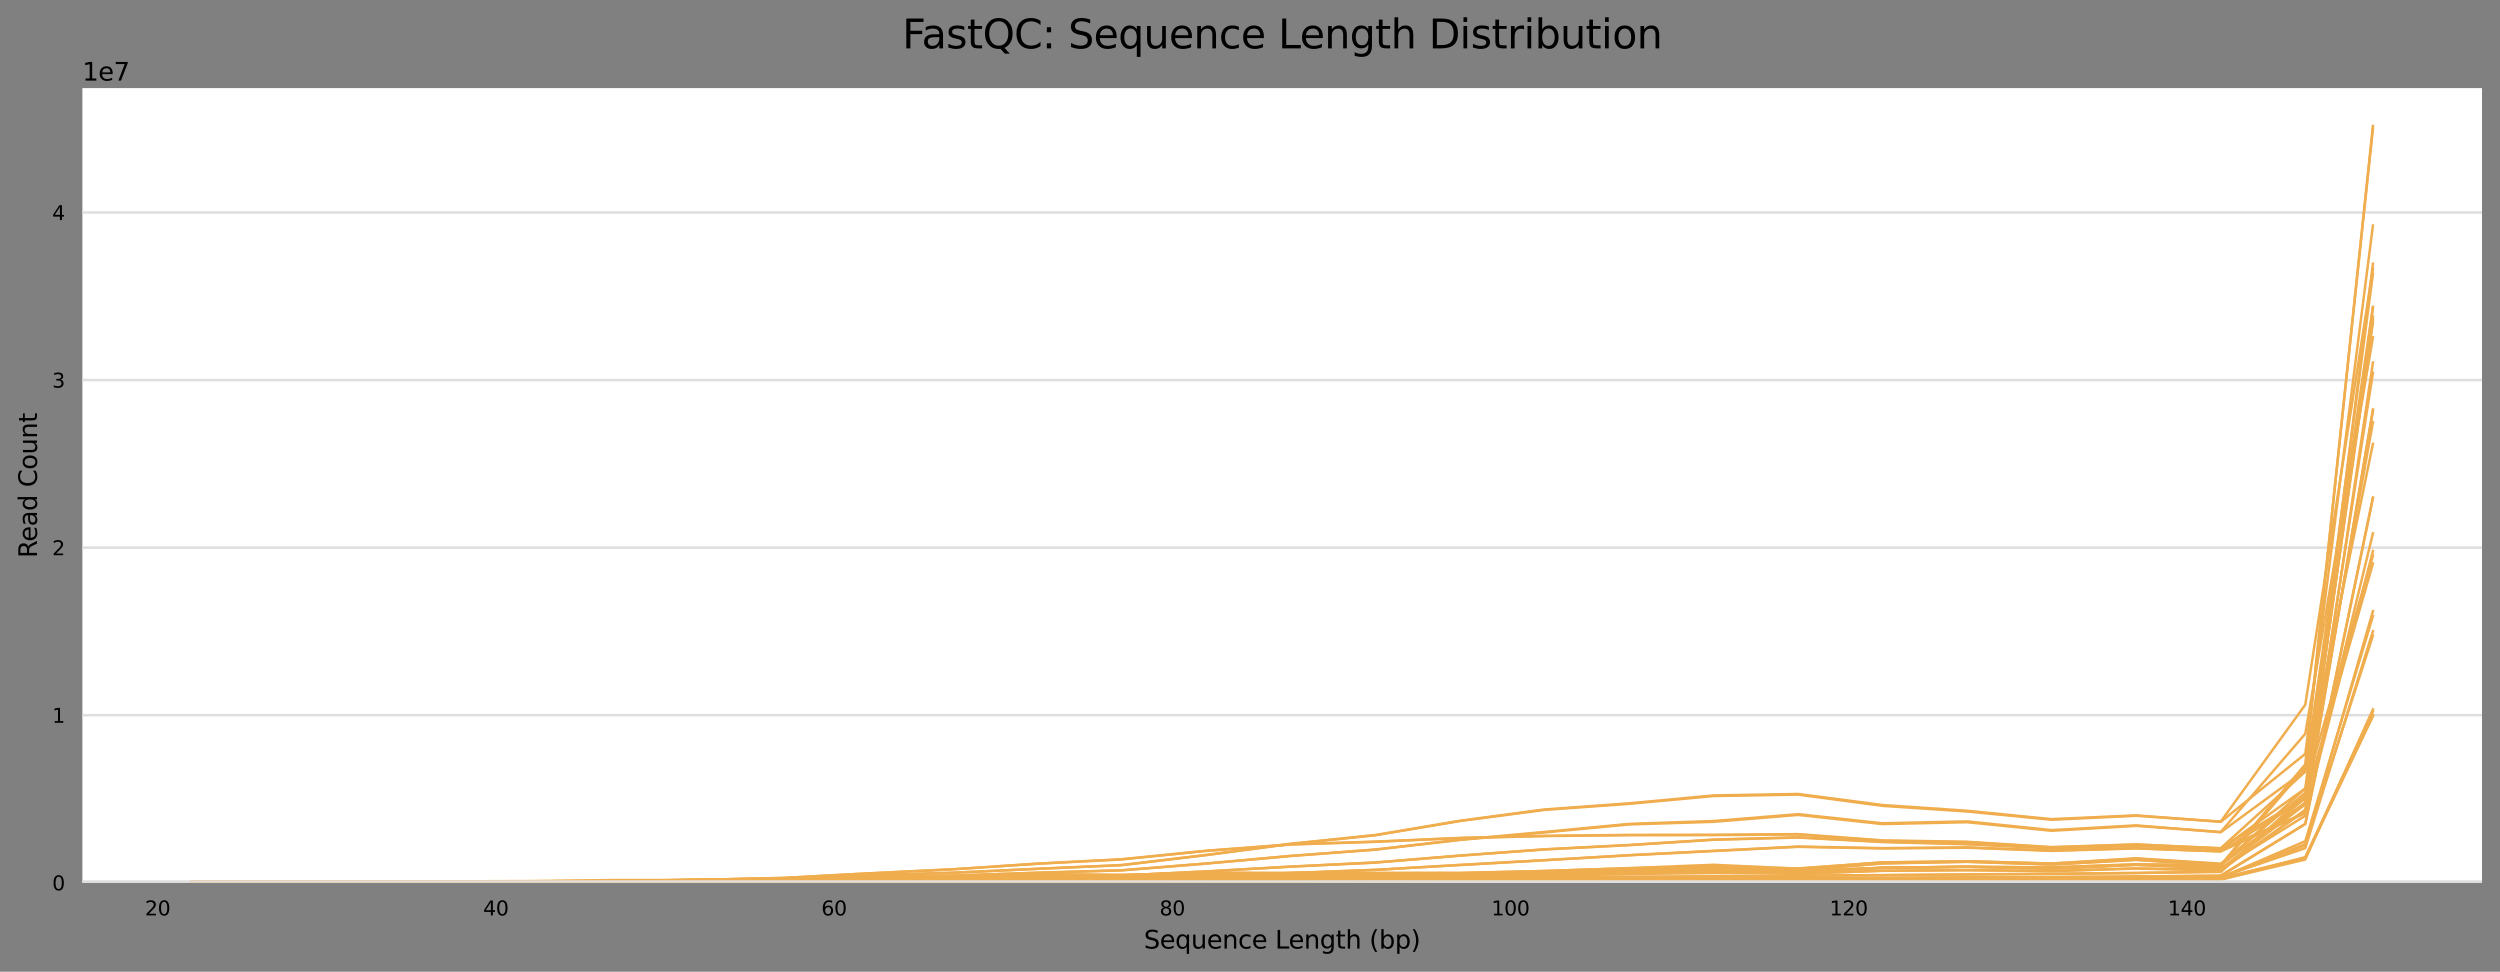 <?xml version="1.0" encoding="utf-8" standalone="no"?>
<!DOCTYPE svg PUBLIC "-//W3C//DTD SVG 1.1//EN"
  "http://www.w3.org/Graphics/SVG/1.1/DTD/svg11.dtd">
<svg xmlns:xlink="http://www.w3.org/1999/xlink" width="1000.358pt" height="388.845pt" viewBox="0 0 1000.358 388.845" xmlns="http://www.w3.org/2000/svg" version="1.1">
 <rect x="0" y="0" width="1000.358" height="388.845" fill="#808080" stroke="none"/>
 <defs>
  <style type="text/css">*{stroke-linejoin: round; stroke-linecap: butt}</style>
 </defs>
 <g id="figure_1">
  <g id="axes_1">
   <g id="patch_1">
    <path d="M 32.968 353.224 
L 993.158 353.224 
L 993.158 35.256 
L 32.968 35.256 
z
" style="fill: #ffffff"/>
   </g>
   <g id="matplotlib.axis_1">
    <g id="xtick_1">
     <g id="text_1">
      <!-- 20 -->
      <g transform="translate(57.99 366.303) scale(0.08 -0.08)">
       <defs>
        <path id="DejaVuSans-32" d="M 1228 531 
L 3431 531 
L 3431 0 
L 469 0 
L 469 531 
Q 828 903 1448 1529 
Q 2069 2156 2228 2338 
Q 2531 2678 2651 2914 
Q 2772 3150 2772 3378 
Q 2772 3750 2511 3984 
Q 2250 4219 1831 4219 
Q 1534 4219 1204 4116 
Q 875 4013 500 3803 
L 500 4441 
Q 881 4594 1212 4672 
Q 1544 4750 1819 4750 
Q 2544 4750 2975 4387 
Q 3406 4025 3406 3419 
Q 3406 3131 3298 2873 
Q 3191 2616 2906 2266 
Q 2828 2175 2409 1742 
Q 1991 1309 1228 531 
z
" transform="scale(0.016)"/>
        <path id="DejaVuSans-30" d="M 2034 4250 
Q 1547 4250 1301 3770 
Q 1056 3291 1056 2328 
Q 1056 1369 1301 889 
Q 1547 409 2034 409 
Q 2525 409 2770 889 
Q 3016 1369 3016 2328 
Q 3016 3291 2770 3770 
Q 2525 4250 2034 4250 
z
M 2034 4750 
Q 2819 4750 3233 4129 
Q 3647 3509 3647 2328 
Q 3647 1150 3233 529 
Q 2819 -91 2034 -91 
Q 1250 -91 836 529 
Q 422 1150 422 2328 
Q 422 3509 836 4129 
Q 1250 4750 2034 4750 
z
" transform="scale(0.016)"/>
       </defs>
       <use xlink:href="#DejaVuSans-32"/>
       <use xlink:href="#DejaVuSans-30" x="63.623"/>
      </g>
     </g>
    </g>
    <g id="xtick_2">
     <g id="text_2">
      <!-- 40 -->
      <g transform="translate(193.323 366.303) scale(0.08 -0.08)">
       <defs>
        <path id="DejaVuSans-34" d="M 2419 4116 
L 825 1625 
L 2419 1625 
L 2419 4116 
z
M 2253 4666 
L 3047 4666 
L 3047 1625 
L 3713 1625 
L 3713 1100 
L 3047 1100 
L 3047 0 
L 2419 0 
L 2419 1100 
L 313 1100 
L 313 1709 
L 2253 4666 
z
" transform="scale(0.016)"/>
       </defs>
       <use xlink:href="#DejaVuSans-34"/>
       <use xlink:href="#DejaVuSans-30" x="63.623"/>
      </g>
     </g>
    </g>
    <g id="xtick_3">
     <g id="text_3">
      <!-- 60 -->
      <g transform="translate(328.656 366.303) scale(0.08 -0.08)">
       <defs>
        <path id="DejaVuSans-36" d="M 2113 2584 
Q 1688 2584 1439 2293 
Q 1191 2003 1191 1497 
Q 1191 994 1439 701 
Q 1688 409 2113 409 
Q 2538 409 2786 701 
Q 3034 994 3034 1497 
Q 3034 2003 2786 2293 
Q 2538 2584 2113 2584 
z
M 3366 4563 
L 3366 3988 
Q 3128 4100 2886 4159 
Q 2644 4219 2406 4219 
Q 1781 4219 1451 3797 
Q 1122 3375 1075 2522 
Q 1259 2794 1537 2939 
Q 1816 3084 2150 3084 
Q 2853 3084 3261 2657 
Q 3669 2231 3669 1497 
Q 3669 778 3244 343 
Q 2819 -91 2113 -91 
Q 1303 -91 875 529 
Q 447 1150 447 2328 
Q 447 3434 972 4092 
Q 1497 4750 2381 4750 
Q 2619 4750 2861 4703 
Q 3103 4656 3366 4563 
z
" transform="scale(0.016)"/>
       </defs>
       <use xlink:href="#DejaVuSans-36"/>
       <use xlink:href="#DejaVuSans-30" x="63.623"/>
      </g>
     </g>
    </g>
    <g id="xtick_4">
     <g id="text_4">
      <!-- 80 -->
      <g transform="translate(463.99 366.303) scale(0.08 -0.08)">
       <defs>
        <path id="DejaVuSans-38" d="M 2034 2216 
Q 1584 2216 1326 1975 
Q 1069 1734 1069 1313 
Q 1069 891 1326 650 
Q 1584 409 2034 409 
Q 2484 409 2743 651 
Q 3003 894 3003 1313 
Q 3003 1734 2745 1975 
Q 2488 2216 2034 2216 
z
M 1403 2484 
Q 997 2584 770 2862 
Q 544 3141 544 3541 
Q 544 4100 942 4425 
Q 1341 4750 2034 4750 
Q 2731 4750 3128 4425 
Q 3525 4100 3525 3541 
Q 3525 3141 3298 2862 
Q 3072 2584 2669 2484 
Q 3125 2378 3379 2068 
Q 3634 1759 3634 1313 
Q 3634 634 3220 271 
Q 2806 -91 2034 -91 
Q 1263 -91 848 271 
Q 434 634 434 1313 
Q 434 1759 690 2068 
Q 947 2378 1403 2484 
z
M 1172 3481 
Q 1172 3119 1398 2916 
Q 1625 2713 2034 2713 
Q 2441 2713 2670 2916 
Q 2900 3119 2900 3481 
Q 2900 3844 2670 4047 
Q 2441 4250 2034 4250 
Q 1625 4250 1398 4047 
Q 1172 3844 1172 3481 
z
" transform="scale(0.016)"/>
       </defs>
       <use xlink:href="#DejaVuSans-38"/>
       <use xlink:href="#DejaVuSans-30" x="63.623"/>
      </g>
     </g>
    </g>
    <g id="xtick_5">
     <g id="text_5">
      <!-- 100 -->
      <g transform="translate(596.778 366.303) scale(0.08 -0.08)">
       <defs>
        <path id="DejaVuSans-31" d="M 794 531 
L 1825 531 
L 1825 4091 
L 703 3866 
L 703 4441 
L 1819 4666 
L 2450 4666 
L 2450 531 
L 3481 531 
L 3481 0 
L 794 0 
L 794 531 
z
" transform="scale(0.016)"/>
       </defs>
       <use xlink:href="#DejaVuSans-31"/>
       <use xlink:href="#DejaVuSans-30" x="63.623"/>
       <use xlink:href="#DejaVuSans-30" x="127.246"/>
      </g>
     </g>
    </g>
    <g id="xtick_6">
     <g id="text_6">
      <!-- 120 -->
      <g transform="translate(732.111 366.303) scale(0.08 -0.08)">
       <use xlink:href="#DejaVuSans-31"/>
       <use xlink:href="#DejaVuSans-32" x="63.623"/>
       <use xlink:href="#DejaVuSans-30" x="127.246"/>
      </g>
     </g>
    </g>
    <g id="xtick_7">
     <g id="text_7">
      <!-- 140 -->
      <g transform="translate(867.445 366.303) scale(0.08 -0.08)">
       <use xlink:href="#DejaVuSans-31"/>
       <use xlink:href="#DejaVuSans-34" x="63.623"/>
       <use xlink:href="#DejaVuSans-30" x="127.246"/>
      </g>
     </g>
    </g>
    <g id="text_8">
     <!-- Sequence Length (bp) -->
     <g transform="translate(457.723 379.565) scale(0.1 -0.1)">
      <defs>
       <path id="DejaVuSans-53" d="M 3425 4513 
L 3425 3897 
Q 3066 4069 2747 4153 
Q 2428 4238 2131 4238 
Q 1616 4238 1336 4038 
Q 1056 3838 1056 3469 
Q 1056 3159 1242 3001 
Q 1428 2844 1947 2747 
L 2328 2669 
Q 3034 2534 3370 2195 
Q 3706 1856 3706 1288 
Q 3706 609 3251 259 
Q 2797 -91 1919 -91 
Q 1588 -91 1214 -16 
Q 841 59 441 206 
L 441 856 
Q 825 641 1194 531 
Q 1563 422 1919 422 
Q 2459 422 2753 634 
Q 3047 847 3047 1241 
Q 3047 1584 2836 1778 
Q 2625 1972 2144 2069 
L 1759 2144 
Q 1053 2284 737 2584 
Q 422 2884 422 3419 
Q 422 4038 858 4394 
Q 1294 4750 2059 4750 
Q 2388 4750 2728 4690 
Q 3069 4631 3425 4513 
z
" transform="scale(0.016)"/>
       <path id="DejaVuSans-65" d="M 3597 1894 
L 3597 1613 
L 953 1613 
Q 991 1019 1311 708 
Q 1631 397 2203 397 
Q 2534 397 2845 478 
Q 3156 559 3463 722 
L 3463 178 
Q 3153 47 2828 -22 
Q 2503 -91 2169 -91 
Q 1331 -91 842 396 
Q 353 884 353 1716 
Q 353 2575 817 3079 
Q 1281 3584 2069 3584 
Q 2775 3584 3186 3129 
Q 3597 2675 3597 1894 
z
M 3022 2063 
Q 3016 2534 2758 2815 
Q 2500 3097 2075 3097 
Q 1594 3097 1305 2825 
Q 1016 2553 972 2059 
L 3022 2063 
z
" transform="scale(0.016)"/>
       <path id="DejaVuSans-71" d="M 947 1747 
Q 947 1113 1208 752 
Q 1469 391 1925 391 
Q 2381 391 2643 752 
Q 2906 1113 2906 1747 
Q 2906 2381 2643 2742 
Q 2381 3103 1925 3103 
Q 1469 3103 1208 2742 
Q 947 2381 947 1747 
z
M 2906 525 
Q 2725 213 2448 61 
Q 2172 -91 1784 -91 
Q 1150 -91 751 415 
Q 353 922 353 1747 
Q 353 2572 751 3078 
Q 1150 3584 1784 3584 
Q 2172 3584 2448 3432 
Q 2725 3281 2906 2969 
L 2906 3500 
L 3481 3500 
L 3481 -1331 
L 2906 -1331 
L 2906 525 
z
" transform="scale(0.016)"/>
       <path id="DejaVuSans-75" d="M 544 1381 
L 544 3500 
L 1119 3500 
L 1119 1403 
Q 1119 906 1312 657 
Q 1506 409 1894 409 
Q 2359 409 2629 706 
Q 2900 1003 2900 1516 
L 2900 3500 
L 3475 3500 
L 3475 0 
L 2900 0 
L 2900 538 
Q 2691 219 2414 64 
Q 2138 -91 1772 -91 
Q 1169 -91 856 284 
Q 544 659 544 1381 
z
M 1991 3584 
L 1991 3584 
z
" transform="scale(0.016)"/>
       <path id="DejaVuSans-6e" d="M 3513 2113 
L 3513 0 
L 2938 0 
L 2938 2094 
Q 2938 2591 2744 2837 
Q 2550 3084 2163 3084 
Q 1697 3084 1428 2787 
Q 1159 2491 1159 1978 
L 1159 0 
L 581 0 
L 581 3500 
L 1159 3500 
L 1159 2956 
Q 1366 3272 1645 3428 
Q 1925 3584 2291 3584 
Q 2894 3584 3203 3211 
Q 3513 2838 3513 2113 
z
" transform="scale(0.016)"/>
       <path id="DejaVuSans-63" d="M 3122 3366 
L 3122 2828 
Q 2878 2963 2633 3030 
Q 2388 3097 2138 3097 
Q 1578 3097 1268 2742 
Q 959 2388 959 1747 
Q 959 1106 1268 751 
Q 1578 397 2138 397 
Q 2388 397 2633 464 
Q 2878 531 3122 666 
L 3122 134 
Q 2881 22 2623 -34 
Q 2366 -91 2075 -91 
Q 1284 -91 818 406 
Q 353 903 353 1747 
Q 353 2603 823 3093 
Q 1294 3584 2113 3584 
Q 2378 3584 2631 3529 
Q 2884 3475 3122 3366 
z
" transform="scale(0.016)"/>
       <path id="DejaVuSans-20" transform="scale(0.016)"/>
       <path id="DejaVuSans-4c" d="M 628 4666 
L 1259 4666 
L 1259 531 
L 3531 531 
L 3531 0 
L 628 0 
L 628 4666 
z
" transform="scale(0.016)"/>
       <path id="DejaVuSans-67" d="M 2906 1791 
Q 2906 2416 2648 2759 
Q 2391 3103 1925 3103 
Q 1463 3103 1205 2759 
Q 947 2416 947 1791 
Q 947 1169 1205 825 
Q 1463 481 1925 481 
Q 2391 481 2648 825 
Q 2906 1169 2906 1791 
z
M 3481 434 
Q 3481 -459 3084 -895 
Q 2688 -1331 1869 -1331 
Q 1566 -1331 1297 -1286 
Q 1028 -1241 775 -1147 
L 775 -588 
Q 1028 -725 1275 -790 
Q 1522 -856 1778 -856 
Q 2344 -856 2625 -561 
Q 2906 -266 2906 331 
L 2906 616 
Q 2728 306 2450 153 
Q 2172 0 1784 0 
Q 1141 0 747 490 
Q 353 981 353 1791 
Q 353 2603 747 3093 
Q 1141 3584 1784 3584 
Q 2172 3584 2450 3431 
Q 2728 3278 2906 2969 
L 2906 3500 
L 3481 3500 
L 3481 434 
z
" transform="scale(0.016)"/>
       <path id="DejaVuSans-74" d="M 1172 4494 
L 1172 3500 
L 2356 3500 
L 2356 3053 
L 1172 3053 
L 1172 1153 
Q 1172 725 1289 603 
Q 1406 481 1766 481 
L 2356 481 
L 2356 0 
L 1766 0 
Q 1100 0 847 248 
Q 594 497 594 1153 
L 594 3053 
L 172 3053 
L 172 3500 
L 594 3500 
L 594 4494 
L 1172 4494 
z
" transform="scale(0.016)"/>
       <path id="DejaVuSans-68" d="M 3513 2113 
L 3513 0 
L 2938 0 
L 2938 2094 
Q 2938 2591 2744 2837 
Q 2550 3084 2163 3084 
Q 1697 3084 1428 2787 
Q 1159 2491 1159 1978 
L 1159 0 
L 581 0 
L 581 4863 
L 1159 4863 
L 1159 2956 
Q 1366 3272 1645 3428 
Q 1925 3584 2291 3584 
Q 2894 3584 3203 3211 
Q 3513 2838 3513 2113 
z
" transform="scale(0.016)"/>
       <path id="DejaVuSans-28" d="M 1984 4856 
Q 1566 4138 1362 3434 
Q 1159 2731 1159 2009 
Q 1159 1288 1364 580 
Q 1569 -128 1984 -844 
L 1484 -844 
Q 1016 -109 783 600 
Q 550 1309 550 2009 
Q 550 2706 781 3412 
Q 1013 4119 1484 4856 
L 1984 4856 
z
" transform="scale(0.016)"/>
       <path id="DejaVuSans-62" d="M 3116 1747 
Q 3116 2381 2855 2742 
Q 2594 3103 2138 3103 
Q 1681 3103 1420 2742 
Q 1159 2381 1159 1747 
Q 1159 1113 1420 752 
Q 1681 391 2138 391 
Q 2594 391 2855 752 
Q 3116 1113 3116 1747 
z
M 1159 2969 
Q 1341 3281 1617 3432 
Q 1894 3584 2278 3584 
Q 2916 3584 3314 3078 
Q 3713 2572 3713 1747 
Q 3713 922 3314 415 
Q 2916 -91 2278 -91 
Q 1894 -91 1617 61 
Q 1341 213 1159 525 
L 1159 0 
L 581 0 
L 581 4863 
L 1159 4863 
L 1159 2969 
z
" transform="scale(0.016)"/>
       <path id="DejaVuSans-70" d="M 1159 525 
L 1159 -1331 
L 581 -1331 
L 581 3500 
L 1159 3500 
L 1159 2969 
Q 1341 3281 1617 3432 
Q 1894 3584 2278 3584 
Q 2916 3584 3314 3078 
Q 3713 2572 3713 1747 
Q 3713 922 3314 415 
Q 2916 -91 2278 -91 
Q 1894 -91 1617 61 
Q 1341 213 1159 525 
z
M 3116 1747 
Q 3116 2381 2855 2742 
Q 2594 3103 2138 3103 
Q 1681 3103 1420 2742 
Q 1159 2381 1159 1747 
Q 1159 1113 1420 752 
Q 1681 391 2138 391 
Q 2594 391 2855 752 
Q 3116 1113 3116 1747 
z
" transform="scale(0.016)"/>
       <path id="DejaVuSans-29" d="M 513 4856 
L 1013 4856 
Q 1481 4119 1714 3412 
Q 1947 2706 1947 2009 
Q 1947 1309 1714 600 
Q 1481 -109 1013 -844 
L 513 -844 
Q 928 -128 1133 580 
Q 1338 1288 1338 2009 
Q 1338 2731 1133 3434 
Q 928 4138 513 4856 
z
" transform="scale(0.016)"/>
      </defs>
      <use xlink:href="#DejaVuSans-53"/>
      <use xlink:href="#DejaVuSans-65" x="63.477"/>
      <use xlink:href="#DejaVuSans-71" x="125"/>
      <use xlink:href="#DejaVuSans-75" x="188.477"/>
      <use xlink:href="#DejaVuSans-65" x="251.855"/>
      <use xlink:href="#DejaVuSans-6e" x="313.379"/>
      <use xlink:href="#DejaVuSans-63" x="376.758"/>
      <use xlink:href="#DejaVuSans-65" x="431.738"/>
      <use xlink:href="#DejaVuSans-20" x="493.262"/>
      <use xlink:href="#DejaVuSans-4c" x="525.049"/>
      <use xlink:href="#DejaVuSans-65" x="579.012"/>
      <use xlink:href="#DejaVuSans-6e" x="640.535"/>
      <use xlink:href="#DejaVuSans-67" x="703.914"/>
      <use xlink:href="#DejaVuSans-74" x="767.391"/>
      <use xlink:href="#DejaVuSans-68" x="806.6"/>
      <use xlink:href="#DejaVuSans-20" x="869.979"/>
      <use xlink:href="#DejaVuSans-28" x="901.766"/>
      <use xlink:href="#DejaVuSans-62" x="940.779"/>
      <use xlink:href="#DejaVuSans-70" x="1004.256"/>
      <use xlink:href="#DejaVuSans-29" x="1067.732"/>
     </g>
    </g>
   </g>
   <g id="matplotlib.axis_2">
    <g id="ytick_1">
     <g id="line2d_1">
      <path d="M 32.968 353.224 
L 993.158 353.224 
" clip-path="url(#pb2df9de93f)" style="fill: none; stroke: #dedede; stroke-linecap: square"/>
     </g>
     <g id="text_9">
      <!-- 0 -->
      <g transform="translate(20.878 356.263) scale(0.08 -0.08)">
       <use xlink:href="#DejaVuSans-30"/>
      </g>
     </g>
    </g>
    <g id="ytick_2">
     <g id="line2d_2">
      <path d="M 32.968 286.176 
L 993.158 286.176 
" clip-path="url(#pb2df9de93f)" style="fill: none; stroke: #dedede; stroke-linecap: square"/>
     </g>
     <g id="text_10">
      <!-- 1 -->
      <g transform="translate(20.878 289.215) scale(0.08 -0.08)">
       <use xlink:href="#DejaVuSans-31"/>
      </g>
     </g>
    </g>
    <g id="ytick_3">
     <g id="line2d_3">
      <path d="M 32.968 219.127 
L 993.158 219.127 
" clip-path="url(#pb2df9de93f)" style="fill: none; stroke: #dedede; stroke-linecap: square"/>
     </g>
     <g id="text_11">
      <!-- 2 -->
      <g transform="translate(20.878 222.166) scale(0.08 -0.08)">
       <use xlink:href="#DejaVuSans-32"/>
      </g>
     </g>
    </g>
    <g id="ytick_4">
     <g id="line2d_4">
      <path d="M 32.968 152.079 
L 993.158 152.079 
" clip-path="url(#pb2df9de93f)" style="fill: none; stroke: #dedede; stroke-linecap: square"/>
     </g>
     <g id="text_12">
      <!-- 3 -->
      <g transform="translate(20.878 155.118) scale(0.08 -0.08)">
       <defs>
        <path id="DejaVuSans-33" d="M 2597 2516 
Q 3050 2419 3304 2112 
Q 3559 1806 3559 1356 
Q 3559 666 3084 287 
Q 2609 -91 1734 -91 
Q 1441 -91 1130 -33 
Q 819 25 488 141 
L 488 750 
Q 750 597 1062 519 
Q 1375 441 1716 441 
Q 2309 441 2620 675 
Q 2931 909 2931 1356 
Q 2931 1769 2642 2001 
Q 2353 2234 1838 2234 
L 1294 2234 
L 1294 2753 
L 1863 2753 
Q 2328 2753 2575 2939 
Q 2822 3125 2822 3475 
Q 2822 3834 2567 4026 
Q 2313 4219 1838 4219 
Q 1578 4219 1281 4162 
Q 984 4106 628 3988 
L 628 4550 
Q 988 4650 1302 4700 
Q 1616 4750 1894 4750 
Q 2613 4750 3031 4423 
Q 3450 4097 3450 3541 
Q 3450 3153 3228 2886 
Q 3006 2619 2597 2516 
z
" transform="scale(0.016)"/>
       </defs>
       <use xlink:href="#DejaVuSans-33"/>
      </g>
     </g>
    </g>
    <g id="ytick_5">
     <g id="line2d_5">
      <path d="M 32.968 85.03 
L 993.158 85.03 
" clip-path="url(#pb2df9de93f)" style="fill: none; stroke: #dedede; stroke-linecap: square"/>
     </g>
     <g id="text_13">
      <!-- 4 -->
      <g transform="translate(20.878 88.07) scale(0.08 -0.08)">
       <use xlink:href="#DejaVuSans-34"/>
      </g>
     </g>
    </g>
    <g id="text_14">
     <!-- Read Count -->
     <g transform="translate(14.798 223.241) rotate(-90) scale(0.1 -0.1)">
      <defs>
       <path id="DejaVuSans-52" d="M 2841 2188 
Q 3044 2119 3236 1894 
Q 3428 1669 3622 1275 
L 4263 0 
L 3584 0 
L 2988 1197 
Q 2756 1666 2539 1819 
Q 2322 1972 1947 1972 
L 1259 1972 
L 1259 0 
L 628 0 
L 628 4666 
L 2053 4666 
Q 2853 4666 3247 4331 
Q 3641 3997 3641 3322 
Q 3641 2881 3436 2590 
Q 3231 2300 2841 2188 
z
M 1259 4147 
L 1259 2491 
L 2053 2491 
Q 2509 2491 2742 2702 
Q 2975 2913 2975 3322 
Q 2975 3731 2742 3939 
Q 2509 4147 2053 4147 
L 1259 4147 
z
" transform="scale(0.016)"/>
       <path id="DejaVuSans-61" d="M 2194 1759 
Q 1497 1759 1228 1600 
Q 959 1441 959 1056 
Q 959 750 1161 570 
Q 1363 391 1709 391 
Q 2188 391 2477 730 
Q 2766 1069 2766 1631 
L 2766 1759 
L 2194 1759 
z
M 3341 1997 
L 3341 0 
L 2766 0 
L 2766 531 
Q 2569 213 2275 61 
Q 1981 -91 1556 -91 
Q 1019 -91 701 211 
Q 384 513 384 1019 
Q 384 1609 779 1909 
Q 1175 2209 1959 2209 
L 2766 2209 
L 2766 2266 
Q 2766 2663 2505 2880 
Q 2244 3097 1772 3097 
Q 1472 3097 1187 3025 
Q 903 2953 641 2809 
L 641 3341 
Q 956 3463 1253 3523 
Q 1550 3584 1831 3584 
Q 2591 3584 2966 3190 
Q 3341 2797 3341 1997 
z
" transform="scale(0.016)"/>
       <path id="DejaVuSans-64" d="M 2906 2969 
L 2906 4863 
L 3481 4863 
L 3481 0 
L 2906 0 
L 2906 525 
Q 2725 213 2448 61 
Q 2172 -91 1784 -91 
Q 1150 -91 751 415 
Q 353 922 353 1747 
Q 353 2572 751 3078 
Q 1150 3584 1784 3584 
Q 2172 3584 2448 3432 
Q 2725 3281 2906 2969 
z
M 947 1747 
Q 947 1113 1208 752 
Q 1469 391 1925 391 
Q 2381 391 2643 752 
Q 2906 1113 2906 1747 
Q 2906 2381 2643 2742 
Q 2381 3103 1925 3103 
Q 1469 3103 1208 2742 
Q 947 2381 947 1747 
z
" transform="scale(0.016)"/>
       <path id="DejaVuSans-43" d="M 4122 4306 
L 4122 3641 
Q 3803 3938 3442 4084 
Q 3081 4231 2675 4231 
Q 1875 4231 1450 3742 
Q 1025 3253 1025 2328 
Q 1025 1406 1450 917 
Q 1875 428 2675 428 
Q 3081 428 3442 575 
Q 3803 722 4122 1019 
L 4122 359 
Q 3791 134 3420 21 
Q 3050 -91 2638 -91 
Q 1578 -91 968 557 
Q 359 1206 359 2328 
Q 359 3453 968 4101 
Q 1578 4750 2638 4750 
Q 3056 4750 3426 4639 
Q 3797 4528 4122 4306 
z
" transform="scale(0.016)"/>
       <path id="DejaVuSans-6f" d="M 1959 3097 
Q 1497 3097 1228 2736 
Q 959 2375 959 1747 
Q 959 1119 1226 758 
Q 1494 397 1959 397 
Q 2419 397 2687 759 
Q 2956 1122 2956 1747 
Q 2956 2369 2687 2733 
Q 2419 3097 1959 3097 
z
M 1959 3584 
Q 2709 3584 3137 3096 
Q 3566 2609 3566 1747 
Q 3566 888 3137 398 
Q 2709 -91 1959 -91 
Q 1206 -91 779 398 
Q 353 888 353 1747 
Q 353 2609 779 3096 
Q 1206 3584 1959 3584 
z
" transform="scale(0.016)"/>
      </defs>
      <use xlink:href="#DejaVuSans-52"/>
      <use xlink:href="#DejaVuSans-65" x="64.982"/>
      <use xlink:href="#DejaVuSans-61" x="126.506"/>
      <use xlink:href="#DejaVuSans-64" x="187.785"/>
      <use xlink:href="#DejaVuSans-20" x="251.262"/>
      <use xlink:href="#DejaVuSans-43" x="283.049"/>
      <use xlink:href="#DejaVuSans-6f" x="352.873"/>
      <use xlink:href="#DejaVuSans-75" x="414.055"/>
      <use xlink:href="#DejaVuSans-6e" x="477.434"/>
      <use xlink:href="#DejaVuSans-74" x="540.812"/>
     </g>
    </g>
    <g id="text_15">
     <!-- 1e7 -->
     <g transform="translate(32.968 32.256) scale(0.1 -0.1)">
      <defs>
       <path id="DejaVuSans-37" d="M 525 4666 
L 3525 4666 
L 3525 4397 
L 1831 0 
L 1172 0 
L 2766 4134 
L 525 4134 
L 525 4666 
z
" transform="scale(0.016)"/>
      </defs>
      <use xlink:href="#DejaVuSans-31"/>
      <use xlink:href="#DejaVuSans-65" x="63.623"/>
      <use xlink:href="#DejaVuSans-37" x="125.146"/>
     </g>
    </g>
   </g>
   <g id="line2d_6">
    <path d="M 76.613 352.996 
L 110.446 352.923 
L 144.28 352.931 
L 178.113 352.935 
L 211.946 352.924 
L 245.78 352.917 
L 279.613 352.883 
L 313.446 352.833 
L 347.28 352.78 
L 381.113 352.688 
L 414.946 352.549 
L 448.78 352.404 
L 482.613 352.328 
L 516.446 352.264 
L 550.28 352.098 
L 584.113 351.881 
L 617.946 351.805 
L 651.78 351.679 
L 685.613 351.537 
L 719.446 351.371 
L 753.28 351.247 
L 787.113 351.058 
L 820.946 350.926 
L 854.78 350.719 
L 888.613 350.495 
L 922.446 329.702 
L 949.513 199.082 
" clip-path="url(#pb2df9de93f)" style="fill: none; stroke: #f0ad4e; stroke-linecap: square"/>
   </g>
   <g id="line2d_7">
    <path d="M 76.613 352.982 
L 110.446 352.967 
L 144.28 352.969 
L 178.113 353.003 
L 211.946 352.948 
L 245.78 352.962 
L 279.613 352.937 
L 313.446 352.874 
L 347.28 352.823 
L 381.113 352.724 
L 414.946 352.601 
L 448.78 352.399 
L 482.613 352.109 
L 516.446 351.966 
L 550.28 351.932 
L 584.113 351.868 
L 617.946 351.794 
L 651.78 351.67 
L 685.613 351.589 
L 719.446 351.414 
L 753.28 351.295 
L 787.113 351.11 
L 820.946 350.958 
L 854.78 350.724 
L 888.613 350.342 
L 922.446 329.697 
L 949.513 199.299 
" clip-path="url(#pb2df9de93f)" style="fill: none; stroke: #f0ad4e; stroke-linecap: square"/>
   </g>
   <g id="line2d_8">
    <path d="M 76.613 352.917 
L 110.446 352.818 
L 144.28 352.834 
L 178.113 352.844 
L 211.946 352.83 
L 245.78 352.819 
L 279.613 352.758 
L 313.446 352.695 
L 347.28 352.585 
L 381.113 352.272 
L 414.946 352.227 
L 448.78 352.007 
L 482.613 351.88 
L 516.446 351.76 
L 550.28 351.519 
L 584.113 351.234 
L 617.946 351.066 
L 651.78 350.86 
L 685.613 350.64 
L 719.446 350.384 
L 753.28 350.155 
L 787.113 349.875 
L 820.946 349.631 
L 854.78 349.318 
L 888.613 348.905 
L 922.446 318.206 
L 949.513 128.968 
" clip-path="url(#pb2df9de93f)" style="fill: none; stroke: #f0ad4e; stroke-linecap: square"/>
   </g>
   <g id="line2d_9">
    <path d="M 76.613 352.911 
L 110.446 352.896 
L 144.28 352.889 
L 178.113 352.929 
L 211.946 352.873 
L 245.78 352.866 
L 279.613 352.829 
L 313.446 352.727 
L 347.28 352.637 
L 381.113 352.5 
L 414.946 352.3 
L 448.78 352.029 
L 482.613 351.635 
L 516.446 351.422 
L 550.28 351.327 
L 584.113 351.206 
L 617.946 351.066 
L 651.78 350.872 
L 685.613 350.712 
L 719.446 350.441 
L 753.28 350.214 
L 787.113 349.945 
L 820.946 349.67 
L 854.78 349.327 
L 888.613 348.74 
L 922.446 319.208 
L 949.513 127.832 
" clip-path="url(#pb2df9de93f)" style="fill: none; stroke: #f0ad4e; stroke-linecap: square"/>
   </g>
   <g id="line2d_10">
    <path d="M 76.613 353.081 
L 110.446 353.021 
L 144.28 353.021 
L 178.113 353.022 
L 211.946 352.912 
L 245.78 352.992 
L 279.613 352.931 
L 313.446 352.856 
L 347.28 352.642 
L 381.113 352.264 
L 414.946 352.398 
L 448.78 352.25 
L 482.613 352.315 
L 516.446 352.368 
L 550.28 352.202 
L 584.113 351.96 
L 617.946 352.019 
L 651.78 351.94 
L 685.613 351.815 
L 719.446 351.718 
L 753.28 351.632 
L 787.113 351.549 
L 820.946 351.449 
L 854.78 351.326 
L 888.613 351.144 
L 922.446 336.585 
L 949.513 246.517 
" clip-path="url(#pb2df9de93f)" style="fill: none; stroke: #f0ad4e; stroke-linecap: square"/>
   </g>
   <g id="line2d_11">
    <path d="M 76.613 353.076 
L 110.446 353.045 
L 144.28 353.033 
L 178.113 353.043 
L 211.946 352.98 
L 245.78 352.983 
L 279.613 352.941 
L 313.446 352.861 
L 347.28 352.736 
L 381.113 352.585 
L 414.946 352.414 
L 448.78 352.208 
L 482.613 352.1 
L 516.446 352.131 
L 550.28 352.113 
L 584.113 352.104 
L 617.946 352.014 
L 651.78 351.93 
L 685.613 351.873 
L 719.446 351.753 
L 753.28 351.685 
L 787.113 351.599 
L 820.946 351.483 
L 854.78 351.346 
L 888.613 351.078 
L 922.446 338.281 
L 949.513 244.535 
" clip-path="url(#pb2df9de93f)" style="fill: none; stroke: #f0ad4e; stroke-linecap: square"/>
   </g>
   <g id="line2d_12">
    <path d="M 76.613 353.13 
L 110.446 353.094 
L 144.28 353.09 
L 178.113 353.085 
L 211.946 353.076 
L 245.78 353.072 
L 279.613 353.039 
L 313.446 352.987 
L 347.28 352.928 
L 381.113 352.721 
L 414.946 352.743 
L 448.78 352.654 
L 482.613 352.669 
L 516.446 352.688 
L 550.28 352.584 
L 584.113 352.44 
L 617.946 352.471 
L 651.78 352.423 
L 685.613 352.364 
L 719.446 352.31 
L 753.28 352.27 
L 787.113 352.231 
L 820.946 352.191 
L 854.78 352.12 
L 888.613 352.004 
L 922.446 343.006 
L 949.513 284.722 
" clip-path="url(#pb2df9de93f)" style="fill: none; stroke: #f0ad4e; stroke-linecap: square"/>
   </g>
   <g id="line2d_13">
    <path d="M 76.613 353.13 
L 110.446 353.109 
L 144.28 353.107 
L 178.113 353.114 
L 211.946 353.076 
L 245.78 353.083 
L 279.613 353.057 
L 313.446 353 
L 347.28 352.94 
L 381.113 352.859 
L 414.946 352.768 
L 448.78 352.628 
L 482.613 352.515 
L 516.446 352.497 
L 550.28 352.502 
L 584.113 352.514 
L 617.946 352.458 
L 651.78 352.399 
L 685.613 352.397 
L 719.446 352.334 
L 753.28 352.303 
L 787.113 352.261 
L 820.946 352.213 
L 854.78 352.129 
L 888.613 351.934 
L 922.446 343.916 
L 949.513 283.871 
" clip-path="url(#pb2df9de93f)" style="fill: none; stroke: #f0ad4e; stroke-linecap: square"/>
   </g>
   <g id="line2d_14">
    <path d="M 76.613 353.104 
L 110.446 353.048 
L 144.28 353.043 
L 178.113 353.039 
L 211.946 353.012 
L 245.78 353.007 
L 279.613 352.924 
L 313.446 352.863 
L 347.28 352.709 
L 381.113 352.509 
L 414.946 352.346 
L 448.78 352.206 
L 482.613 352.243 
L 516.446 352.332 
L 550.28 352.091 
L 584.113 351.901 
L 617.946 351.965 
L 651.78 351.872 
L 685.613 351.715 
L 719.446 351.661 
L 753.28 351.556 
L 787.113 351.483 
L 820.946 351.366 
L 854.78 351.296 
L 888.613 351.043 
L 922.446 337.803 
L 949.513 254.296 
" clip-path="url(#pb2df9de93f)" style="fill: none; stroke: #f0ad4e; stroke-linecap: square"/>
   </g>
   <g id="line2d_15">
    <path d="M 76.613 353.104 
L 110.446 353.079 
L 144.28 353.05 
L 178.113 353.054 
L 211.946 352.992 
L 245.78 352.973 
L 279.613 352.934 
L 313.446 352.87 
L 347.28 352.735 
L 381.113 352.532 
L 414.946 352.381 
L 448.78 352.19 
L 482.613 352.104 
L 516.446 352.172 
L 550.28 352.124 
L 584.113 352.113 
L 617.946 351.98 
L 651.78 351.875 
L 685.613 351.779 
L 719.446 351.684 
L 753.28 351.605 
L 787.113 351.523 
L 820.946 351.389 
L 854.78 351.304 
L 888.613 350.951 
L 922.446 339.369 
L 949.513 252.568 
" clip-path="url(#pb2df9de93f)" style="fill: none; stroke: #f0ad4e; stroke-linecap: square"/>
   </g>
   <g id="line2d_16">
    <path d="M 76.613 353.142 
L 110.446 353.112 
L 144.28 353.109 
L 178.113 353.098 
L 211.946 353.089 
L 245.78 353.047 
L 279.613 353.027 
L 313.446 352.958 
L 347.28 352.909 
L 381.113 352.613 
L 414.946 352.752 
L 448.78 352.666 
L 482.613 352.606 
L 516.446 352.55 
L 550.28 352.424 
L 584.113 352.288 
L 617.946 352.206 
L 651.78 352.139 
L 685.613 352.022 
L 719.446 351.927 
L 753.28 351.858 
L 787.113 351.773 
L 820.946 351.686 
L 854.78 351.62 
L 888.613 351.476 
L 922.446 343.375 
L 949.513 286.135 
" clip-path="url(#pb2df9de93f)" style="fill: none; stroke: #f0ad4e; stroke-linecap: square"/>
   </g>
   <g id="line2d_17">
    <path d="M 76.613 353.136 
L 110.446 353.123 
L 144.28 353.121 
L 178.113 353.117 
L 211.946 353.085 
L 245.78 353.06 
L 279.613 353.041 
L 313.446 352.968 
L 347.28 352.927 
L 381.113 352.828 
L 414.946 352.761 
L 448.78 352.635 
L 482.613 352.467 
L 516.446 352.369 
L 550.28 352.324 
L 584.113 352.274 
L 617.946 352.178 
L 651.78 352.108 
L 685.613 352.039 
L 719.446 351.932 
L 753.28 351.875 
L 787.113 351.792 
L 820.946 351.702 
L 854.78 351.635 
L 888.613 351.438 
L 922.446 343.107 
L 949.513 286.564 
" clip-path="url(#pb2df9de93f)" style="fill: none; stroke: #f0ad4e; stroke-linecap: square"/>
   </g>
   <g id="line2d_18">
    <path d="M 76.613 352.839 
L 110.446 352.634 
L 144.28 352.686 
L 178.113 352.669 
L 211.946 352.557 
L 245.78 352.156 
L 279.613 352.111 
L 313.446 351.97 
L 347.28 350.673 
L 381.113 351.505 
L 414.946 351.424 
L 448.78 351.244 
L 482.613 350.643 
L 516.446 350.688 
L 550.28 350.27 
L 584.113 349.987 
L 617.946 349.476 
L 651.78 348.768 
L 685.613 348.421 
L 719.446 348.464 
L 753.28 347.283 
L 787.113 346.79 
L 820.946 347.085 
L 854.78 345.914 
L 888.613 346.471 
L 922.446 307.146 
L 949.513 50.397 
" clip-path="url(#pb2df9de93f)" style="fill: none; stroke: #f0ad4e; stroke-linecap: square"/>
   </g>
   <g id="line2d_19">
    <path d="M 76.613 352.704 
L 110.446 352.641 
L 144.28 352.695 
L 178.113 352.801 
L 211.946 352.704 
L 245.78 352.545 
L 279.613 352.369 
L 313.446 352.163 
L 347.28 351.639 
L 381.113 351.782 
L 414.946 351.565 
L 448.78 351.301 
L 482.613 350.426 
L 516.446 350.273 
L 550.28 349.997 
L 584.113 349.872 
L 617.946 349.58 
L 651.78 348.704 
L 685.613 347.571 
L 719.446 348.5 
L 753.28 347.241 
L 787.113 346.871 
L 820.946 347.07 
L 854.78 345.819 
L 888.613 346.152 
L 922.446 305.82 
L 949.513 51.466 
" clip-path="url(#pb2df9de93f)" style="fill: none; stroke: #f0ad4e; stroke-linecap: square"/>
   </g>
   <g id="line2d_20">
    <path d="M 76.613 352.969 
L 110.446 352.85 
L 144.28 352.886 
L 178.113 352.877 
L 211.946 352.831 
L 245.78 352.603 
L 279.613 352.497 
L 313.446 352.322 
L 347.28 351.435 
L 381.113 351.915 
L 414.946 351.799 
L 448.78 351.675 
L 482.613 351.16 
L 516.446 351.223 
L 550.28 350.962 
L 584.113 350.767 
L 617.946 350.333 
L 651.78 349.719 
L 685.613 349.356 
L 719.446 349.552 
L 753.28 348.451 
L 787.113 348.168 
L 820.946 348.554 
L 854.78 347.547 
L 888.613 348.309 
L 922.446 323.993 
L 949.513 164.333 
" clip-path="url(#pb2df9de93f)" style="fill: none; stroke: #f0ad4e; stroke-linecap: square"/>
   </g>
   <g id="line2d_21">
    <path d="M 76.613 352.939 
L 110.446 352.887 
L 144.28 352.931 
L 178.113 352.987 
L 211.946 352.931 
L 245.78 352.784 
L 279.613 352.628 
L 313.446 352.434 
L 347.28 351.966 
L 381.113 352.102 
L 414.946 351.896 
L 448.78 351.717 
L 482.613 351.046 
L 516.446 350.978 
L 550.28 350.804 
L 584.113 350.694 
L 617.946 350.416 
L 651.78 349.678 
L 685.613 348.634 
L 719.446 349.618 
L 753.28 348.41 
L 787.113 348.201 
L 820.946 348.537 
L 854.78 347.477 
L 888.613 348.137 
L 922.446 324.428 
L 949.513 163.823 
" clip-path="url(#pb2df9de93f)" style="fill: none; stroke: #f0ad4e; stroke-linecap: square"/>
   </g>
   <g id="line2d_22">
    <path d="M 76.613 352.984 
L 110.446 352.798 
L 144.28 352.837 
L 178.113 352.816 
L 211.946 352.705 
L 245.78 352.354 
L 279.613 352.147 
L 313.446 351.837 
L 347.28 350.375 
L 381.113 350.807 
L 414.946 349.777 
L 448.78 350.082 
L 482.613 349.417 
L 516.446 349.617 
L 550.28 349.432 
L 584.113 349.368 
L 617.946 348.495 
L 651.78 347.437 
L 685.613 346.809 
L 719.446 347.494 
L 753.28 345.115 
L 787.113 344.621 
L 820.946 345.549 
L 854.78 343.544 
L 888.613 345.843 
L 922.446 317.165 
L 949.513 126.661 
" clip-path="url(#pb2df9de93f)" style="fill: none; stroke: #f0ad4e; stroke-linecap: square"/>
   </g>
   <g id="line2d_23">
    <path d="M 76.613 352.792 
L 110.446 352.715 
L 144.28 352.796 
L 178.113 352.914 
L 211.946 352.789 
L 245.78 352.594 
L 279.613 352.275 
L 313.446 351.913 
L 347.28 351.023 
L 381.113 351.043 
L 414.946 349.916 
L 448.78 350.104 
L 482.613 349.2 
L 516.446 349.236 
L 550.28 349.231 
L 584.113 349.255 
L 617.946 348.547 
L 651.78 347.367 
L 685.613 346.04 
L 719.446 347.585 
L 753.28 345.053 
L 787.113 344.64 
L 820.946 345.532 
L 854.78 343.447 
L 888.613 345.582 
L 922.446 321.528 
L 949.513 122.968 
" clip-path="url(#pb2df9de93f)" style="fill: none; stroke: #f0ad4e; stroke-linecap: square"/>
   </g>
   <g id="line2d_24">
    <path d="M 76.613 352.989 
L 110.446 352.776 
L 144.28 352.899 
L 178.113 352.897 
L 211.946 352.852 
L 245.78 352.677 
L 279.613 352.553 
L 313.446 352.287 
L 347.28 351.208 
L 381.113 351.393 
L 414.946 350.439 
L 448.78 350.537 
L 482.613 349.482 
L 516.446 350.047 
L 550.28 349.854 
L 584.113 349.799 
L 617.946 349.07 
L 651.78 348.035 
L 685.613 347.33 
L 719.446 348.187 
L 753.28 345.528 
L 787.113 344.859 
L 820.946 345.961 
L 854.78 344.084 
L 888.613 346.329 
L 922.446 315.465 
L 949.513 109.592 
" clip-path="url(#pb2df9de93f)" style="fill: none; stroke: #f0ad4e; stroke-linecap: square"/>
   </g>
   <g id="line2d_25">
    <path d="M 76.613 352.786 
L 110.446 352.641 
L 144.28 352.809 
L 178.113 352.942 
L 211.946 352.83 
L 245.78 352.778 
L 279.613 352.581 
L 313.446 352.31 
L 347.28 351.717 
L 381.113 351.575 
L 414.946 350.52 
L 448.78 350.501 
L 482.613 349.136 
L 516.446 349.619 
L 550.28 349.663 
L 584.113 349.718 
L 617.946 349.112 
L 651.78 347.935 
L 685.613 346.81 
L 719.446 348.235 
L 753.28 345.426 
L 787.113 344.807 
L 820.946 345.898 
L 854.78 344.022 
L 888.613 346.164 
L 922.446 321.083 
L 949.513 105.51 
" clip-path="url(#pb2df9de93f)" style="fill: none; stroke: #f0ad4e; stroke-linecap: square"/>
   </g>
   <g id="line2d_26">
    <path d="M 76.613 353.044 
L 110.446 352.878 
L 144.28 352.919 
L 178.113 352.906 
L 211.946 352.805 
L 245.78 352.499 
L 279.613 352.33 
L 313.446 352.064 
L 347.28 350.956 
L 381.113 351.373 
L 414.946 350.784 
L 448.78 350.929 
L 482.613 350.089 
L 516.446 350.546 
L 550.28 350.243 
L 584.113 350.31 
L 617.946 349.761 
L 651.78 348.984 
L 685.613 348.523 
L 719.446 349.037 
L 753.28 347.232 
L 787.113 346.836 
L 820.946 347.65 
L 854.78 346.09 
L 888.613 347.602 
L 922.446 321.836 
L 949.513 149.176 
" clip-path="url(#pb2df9de93f)" style="fill: none; stroke: #f0ad4e; stroke-linecap: square"/>
   </g>
   <g id="line2d_27">
    <path d="M 76.613 352.853 
L 110.446 352.758 
L 144.28 352.849 
L 178.113 352.954 
L 211.946 352.842 
L 245.78 352.679 
L 279.613 352.423 
L 313.446 352.138 
L 347.28 351.475 
L 381.113 351.515 
L 414.946 350.881 
L 448.78 350.928 
L 482.613 349.884 
L 516.446 350.26 
L 550.28 350.15 
L 584.113 350.305 
L 617.946 349.838 
L 651.78 348.947 
L 685.613 348.008 
L 719.446 349.1 
L 753.28 347.191 
L 787.113 346.849 
L 820.946 347.638 
L 854.78 346.029 
L 888.613 347.447 
L 922.446 326.399 
L 949.513 145.061 
" clip-path="url(#pb2df9de93f)" style="fill: none; stroke: #f0ad4e; stroke-linecap: square"/>
   </g>
   <g id="line2d_28">
    <path d="M 76.613 353.219 
L 110.446 353.203 
L 144.28 353.182 
L 178.113 353.18 
L 211.946 353.126 
L 245.78 353.086 
L 279.613 352.981 
L 313.446 352.874 
L 347.28 352.595 
L 381.113 352.362 
L 414.946 351.949 
L 448.78 351.474 
L 482.613 350.534 
L 516.446 349.33 
L 550.28 348.075 
L 584.113 346.105 
L 617.946 344.188 
L 651.78 342.19 
L 685.613 340.461 
L 719.446 338.744 
L 753.28 339.367 
L 787.113 339.065 
L 820.946 340.35 
L 854.78 339.39 
L 888.613 340.69 
L 922.446 325.348 
L 949.513 220.498 
" clip-path="url(#pb2df9de93f)" style="fill: none; stroke: #f0ad4e; stroke-linecap: square"/>
   </g>
   <g id="line2d_29">
    <path d="M 76.613 353.211 
L 110.446 353.203 
L 144.28 353.195 
L 178.113 353.18 
L 211.946 353.129 
L 245.78 353.089 
L 279.613 352.971 
L 313.446 352.86 
L 347.28 352.588 
L 381.113 352.353 
L 414.946 351.945 
L 448.78 351.473 
L 482.613 350.523 
L 516.446 349.319 
L 550.28 348.071 
L 584.113 346.117 
L 617.946 344.222 
L 651.78 342.246 
L 685.613 340.54 
L 719.446 338.855 
L 753.28 339.505 
L 787.113 339.205 
L 820.946 340.465 
L 854.78 339.501 
L 888.613 340.673 
L 922.446 319.644 
L 949.513 225.483 
" clip-path="url(#pb2df9de93f)" style="fill: none; stroke: #f0ad4e; stroke-linecap: square"/>
   </g>
   <g id="line2d_30">
    <path d="M 76.613 353.212 
L 110.446 353.187 
L 144.28 353.144 
L 178.113 353.095 
L 211.946 352.895 
L 245.78 352.695 
L 279.613 352.061 
L 313.446 351.31 
L 347.28 349.477 
L 381.113 347.846 
L 414.946 345.578 
L 448.78 343.813 
L 482.613 340.414 
L 516.446 337.848 
L 550.28 336.766 
L 584.113 335.282 
L 617.946 334.454 
L 651.78 334.083 
L 685.613 334.034 
L 719.446 333.764 
L 753.28 336.273 
L 787.113 336.824 
L 820.946 338.958 
L 854.78 337.858 
L 888.613 339.496 
L 922.446 318.857 
L 949.513 168.98 
" clip-path="url(#pb2df9de93f)" style="fill: none; stroke: #f0ad4e; stroke-linecap: square"/>
   </g>
   <g id="line2d_31">
    <path d="M 76.613 353.201 
L 110.446 353.188 
L 144.28 353.16 
L 178.113 353.096 
L 211.946 352.904 
L 245.78 352.702 
L 279.613 352.055 
L 313.446 351.301 
L 347.28 349.482 
L 381.113 347.862 
L 414.946 345.625 
L 448.78 343.896 
L 482.613 340.492 
L 516.446 337.947 
L 550.28 336.847 
L 584.113 335.366 
L 617.946 334.556 
L 651.78 334.19 
L 685.613 334.158 
L 719.446 333.916 
L 753.28 336.458 
L 787.113 336.983 
L 820.946 339.084 
L 854.78 337.963 
L 888.613 339.397 
L 922.446 308.771 
L 949.513 177.603 
" clip-path="url(#pb2df9de93f)" style="fill: none; stroke: #f0ad4e; stroke-linecap: square"/>
   </g>
   <g id="line2d_32">
    <path d="M 76.613 353.217 
L 110.446 353.199 
L 144.28 353.17 
L 178.113 353.14 
L 211.946 353.021 
L 245.78 352.963 
L 279.613 352.748 
L 313.446 352.56 
L 347.28 352.051 
L 381.113 351.616 
L 414.946 350.973 
L 448.78 350.316 
L 482.613 348.692 
L 516.446 346.758 
L 550.28 345.126 
L 584.113 342.347 
L 617.946 339.854 
L 651.78 338.121 
L 685.613 335.94 
L 719.446 335.023 
L 753.28 336.797 
L 787.113 337.701 
L 820.946 339.373 
L 854.78 338.373 
L 888.613 339.808 
L 922.446 325.271 
L 949.513 213.403 
" clip-path="url(#pb2df9de93f)" style="fill: none; stroke: #f0ad4e; stroke-linecap: square"/>
   </g>
   <g id="line2d_33">
    <path d="M 76.613 353.211 
L 110.446 353.201 
L 144.28 353.18 
L 178.113 353.141 
L 211.946 353.024 
L 245.78 352.965 
L 279.613 352.742 
L 313.446 352.55 
L 347.28 352.044 
L 381.113 351.61 
L 414.946 350.976 
L 448.78 350.332 
L 482.613 348.701 
L 516.446 346.778 
L 550.28 345.152 
L 584.113 342.388 
L 617.946 339.9 
L 651.78 338.19 
L 685.613 336.04 
L 719.446 335.144 
L 753.28 336.946 
L 787.113 337.831 
L 820.946 339.492 
L 854.78 338.453 
L 888.613 339.74 
L 922.446 315.471 
L 949.513 222.36 
" clip-path="url(#pb2df9de93f)" style="fill: none; stroke: #f0ad4e; stroke-linecap: square"/>
   </g>
   <g id="line2d_34">
    <path d="M 76.613 353.209 
L 110.446 353.167 
L 144.28 353.117 
L 178.113 353.066 
L 211.946 352.852 
L 245.78 352.73 
L 279.613 352.276 
L 313.446 351.953 
L 347.28 350.897 
L 381.113 350.357 
L 414.946 349.219 
L 448.78 348.232 
L 482.613 345.523 
L 516.446 342.477 
L 550.28 339.918 
L 584.113 335.983 
L 617.946 332.906 
L 651.78 329.675 
L 685.613 328.528 
L 719.446 325.78 
L 753.28 329.424 
L 787.113 328.671 
L 820.946 332.163 
L 854.78 330.256 
L 888.613 333.024 
L 922.446 308.261 
L 949.513 122.768 
" clip-path="url(#pb2df9de93f)" style="fill: none; stroke: #f0ad4e; stroke-linecap: square"/>
   </g>
   <g id="line2d_35">
    <path d="M 76.613 353.197 
L 110.446 353.175 
L 144.28 353.139 
L 178.113 353.065 
L 211.946 352.851 
L 245.78 352.724 
L 279.613 352.263 
L 313.446 351.941 
L 347.28 350.893 
L 381.113 350.361 
L 414.946 349.242 
L 448.78 348.277 
L 482.613 345.554 
L 516.446 342.529 
L 550.28 339.995 
L 584.113 336.105 
L 617.946 333.103 
L 651.78 329.906 
L 685.613 328.852 
L 719.446 326.085 
L 753.28 329.75 
L 787.113 329.004 
L 820.946 332.433 
L 854.78 330.479 
L 888.613 332.913 
L 922.446 293.618 
L 949.513 134.979 
" clip-path="url(#pb2df9de93f)" style="fill: none; stroke: #f0ad4e; stroke-linecap: square"/>
   </g>
   <g id="line2d_36">
    <path d="M 76.613 353.209 
L 110.446 353.166 
L 144.28 353.089 
L 178.113 353.003 
L 211.946 352.703 
L 245.78 352.564 
L 279.613 352.011 
L 313.446 351.553 
L 347.28 350.247 
L 381.113 349.233 
L 414.946 347.65 
L 448.78 346.139 
L 482.613 342.102 
L 516.446 337.603 
L 550.28 334.126 
L 584.113 328.424 
L 617.946 323.904 
L 651.78 321.447 
L 685.613 318.287 
L 719.446 317.692 
L 753.28 322.116 
L 787.113 324.418 
L 820.946 327.772 
L 854.78 326.253 
L 888.613 328.863 
L 922.446 301.64 
L 949.513 90.256 
" clip-path="url(#pb2df9de93f)" style="fill: none; stroke: #f0ad4e; stroke-linecap: square"/>
   </g>
   <g id="line2d_37">
    <path d="M 76.613 353.193 
L 110.446 353.17 
L 144.28 353.113 
L 178.113 353.005 
L 211.946 352.714 
L 245.78 352.571 
L 279.613 352 
L 313.446 351.535 
L 347.28 350.238 
L 381.113 349.23 
L 414.946 347.672 
L 448.78 346.196 
L 482.613 342.171 
L 516.446 337.724 
L 550.28 334.233 
L 584.113 328.546 
L 617.946 324.085 
L 651.78 321.656 
L 685.613 318.534 
L 719.446 317.965 
L 753.28 322.461 
L 787.113 324.713 
L 820.946 328.021 
L 854.78 326.424 
L 888.613 328.759 
L 922.446 282.002 
L 949.513 107.539 
" clip-path="url(#pb2df9de93f)" style="fill: none; stroke: #f0ad4e; stroke-linecap: square"/>
   </g>
   <g id="line2d_38">
    <path d="M 32.968 353.224 
L 993.158 353.224 
" clip-path="url(#pb2df9de93f)" style="fill: none; stroke: #dedede; stroke-width: 2; stroke-linecap: square"/>
   </g>
   <g id="text_16">
    <!-- FastQC: Sequence Length Distribution -->
    <g transform="translate(361.051 19.358) scale(0.16 -0.16)">
     <defs>
      <path id="DejaVuSans-46" d="M 628 4666 
L 3309 4666 
L 3309 4134 
L 1259 4134 
L 1259 2759 
L 3109 2759 
L 3109 2228 
L 1259 2228 
L 1259 0 
L 628 0 
L 628 4666 
z
" transform="scale(0.016)"/>
      <path id="DejaVuSans-73" d="M 2834 3397 
L 2834 2853 
Q 2591 2978 2328 3040 
Q 2066 3103 1784 3103 
Q 1356 3103 1142 2972 
Q 928 2841 928 2578 
Q 928 2378 1081 2264 
Q 1234 2150 1697 2047 
L 1894 2003 
Q 2506 1872 2764 1633 
Q 3022 1394 3022 966 
Q 3022 478 2636 193 
Q 2250 -91 1575 -91 
Q 1294 -91 989 -36 
Q 684 19 347 128 
L 347 722 
Q 666 556 975 473 
Q 1284 391 1588 391 
Q 1994 391 2212 530 
Q 2431 669 2431 922 
Q 2431 1156 2273 1281 
Q 2116 1406 1581 1522 
L 1381 1569 
Q 847 1681 609 1914 
Q 372 2147 372 2553 
Q 372 3047 722 3315 
Q 1072 3584 1716 3584 
Q 2034 3584 2315 3537 
Q 2597 3491 2834 3397 
z
" transform="scale(0.016)"/>
      <path id="DejaVuSans-51" d="M 2522 4238 
Q 1834 4238 1429 3725 
Q 1025 3213 1025 2328 
Q 1025 1447 1429 934 
Q 1834 422 2522 422 
Q 3209 422 3611 934 
Q 4013 1447 4013 2328 
Q 4013 3213 3611 3725 
Q 3209 4238 2522 4238 
z
M 3406 84 
L 4238 -825 
L 3475 -825 
L 2784 -78 
Q 2681 -84 2626 -87 
Q 2572 -91 2522 -91 
Q 1538 -91 948 567 
Q 359 1225 359 2328 
Q 359 3434 948 4092 
Q 1538 4750 2522 4750 
Q 3503 4750 4090 4092 
Q 4678 3434 4678 2328 
Q 4678 1516 4351 937 
Q 4025 359 3406 84 
z
" transform="scale(0.016)"/>
      <path id="DejaVuSans-3a" d="M 750 794 
L 1409 794 
L 1409 0 
L 750 0 
L 750 794 
z
M 750 3309 
L 1409 3309 
L 1409 2516 
L 750 2516 
L 750 3309 
z
" transform="scale(0.016)"/>
      <path id="DejaVuSans-44" d="M 1259 4147 
L 1259 519 
L 2022 519 
Q 2988 519 3436 956 
Q 3884 1394 3884 2338 
Q 3884 3275 3436 3711 
Q 2988 4147 2022 4147 
L 1259 4147 
z
M 628 4666 
L 1925 4666 
Q 3281 4666 3915 4102 
Q 4550 3538 4550 2338 
Q 4550 1131 3912 565 
Q 3275 0 1925 0 
L 628 0 
L 628 4666 
z
" transform="scale(0.016)"/>
      <path id="DejaVuSans-69" d="M 603 3500 
L 1178 3500 
L 1178 0 
L 603 0 
L 603 3500 
z
M 603 4863 
L 1178 4863 
L 1178 4134 
L 603 4134 
L 603 4863 
z
" transform="scale(0.016)"/>
      <path id="DejaVuSans-72" d="M 2631 2963 
Q 2534 3019 2420 3045 
Q 2306 3072 2169 3072 
Q 1681 3072 1420 2755 
Q 1159 2438 1159 1844 
L 1159 0 
L 581 0 
L 581 3500 
L 1159 3500 
L 1159 2956 
Q 1341 3275 1631 3429 
Q 1922 3584 2338 3584 
Q 2397 3584 2469 3576 
Q 2541 3569 2628 3553 
L 2631 2963 
z
" transform="scale(0.016)"/>
     </defs>
     <use xlink:href="#DejaVuSans-46"/>
     <use xlink:href="#DejaVuSans-61" x="48.395"/>
     <use xlink:href="#DejaVuSans-73" x="109.674"/>
     <use xlink:href="#DejaVuSans-74" x="161.773"/>
     <use xlink:href="#DejaVuSans-51" x="200.982"/>
     <use xlink:href="#DejaVuSans-43" x="279.693"/>
     <use xlink:href="#DejaVuSans-3a" x="349.518"/>
     <use xlink:href="#DejaVuSans-20" x="383.209"/>
     <use xlink:href="#DejaVuSans-53" x="414.996"/>
     <use xlink:href="#DejaVuSans-65" x="478.473"/>
     <use xlink:href="#DejaVuSans-71" x="539.996"/>
     <use xlink:href="#DejaVuSans-75" x="603.473"/>
     <use xlink:href="#DejaVuSans-65" x="666.852"/>
     <use xlink:href="#DejaVuSans-6e" x="728.375"/>
     <use xlink:href="#DejaVuSans-63" x="791.754"/>
     <use xlink:href="#DejaVuSans-65" x="846.734"/>
     <use xlink:href="#DejaVuSans-20" x="908.258"/>
     <use xlink:href="#DejaVuSans-4c" x="940.045"/>
     <use xlink:href="#DejaVuSans-65" x="994.008"/>
     <use xlink:href="#DejaVuSans-6e" x="1055.531"/>
     <use xlink:href="#DejaVuSans-67" x="1118.91"/>
     <use xlink:href="#DejaVuSans-74" x="1182.387"/>
     <use xlink:href="#DejaVuSans-68" x="1221.596"/>
     <use xlink:href="#DejaVuSans-20" x="1284.975"/>
     <use xlink:href="#DejaVuSans-44" x="1316.762"/>
     <use xlink:href="#DejaVuSans-69" x="1393.764"/>
     <use xlink:href="#DejaVuSans-73" x="1421.547"/>
     <use xlink:href="#DejaVuSans-74" x="1473.646"/>
     <use xlink:href="#DejaVuSans-72" x="1512.855"/>
     <use xlink:href="#DejaVuSans-69" x="1553.969"/>
     <use xlink:href="#DejaVuSans-62" x="1581.752"/>
     <use xlink:href="#DejaVuSans-75" x="1645.229"/>
     <use xlink:href="#DejaVuSans-74" x="1708.607"/>
     <use xlink:href="#DejaVuSans-69" x="1747.816"/>
     <use xlink:href="#DejaVuSans-6f" x="1775.6"/>
     <use xlink:href="#DejaVuSans-6e" x="1836.781"/>
    </g>
   </g>
  </g>
 </g>
 <defs>
  <clipPath id="pb2df9de93f">
   <rect x="32.968" y="35.256" width="960.19" height="317.968"/>
  </clipPath>
 </defs>
</svg>
